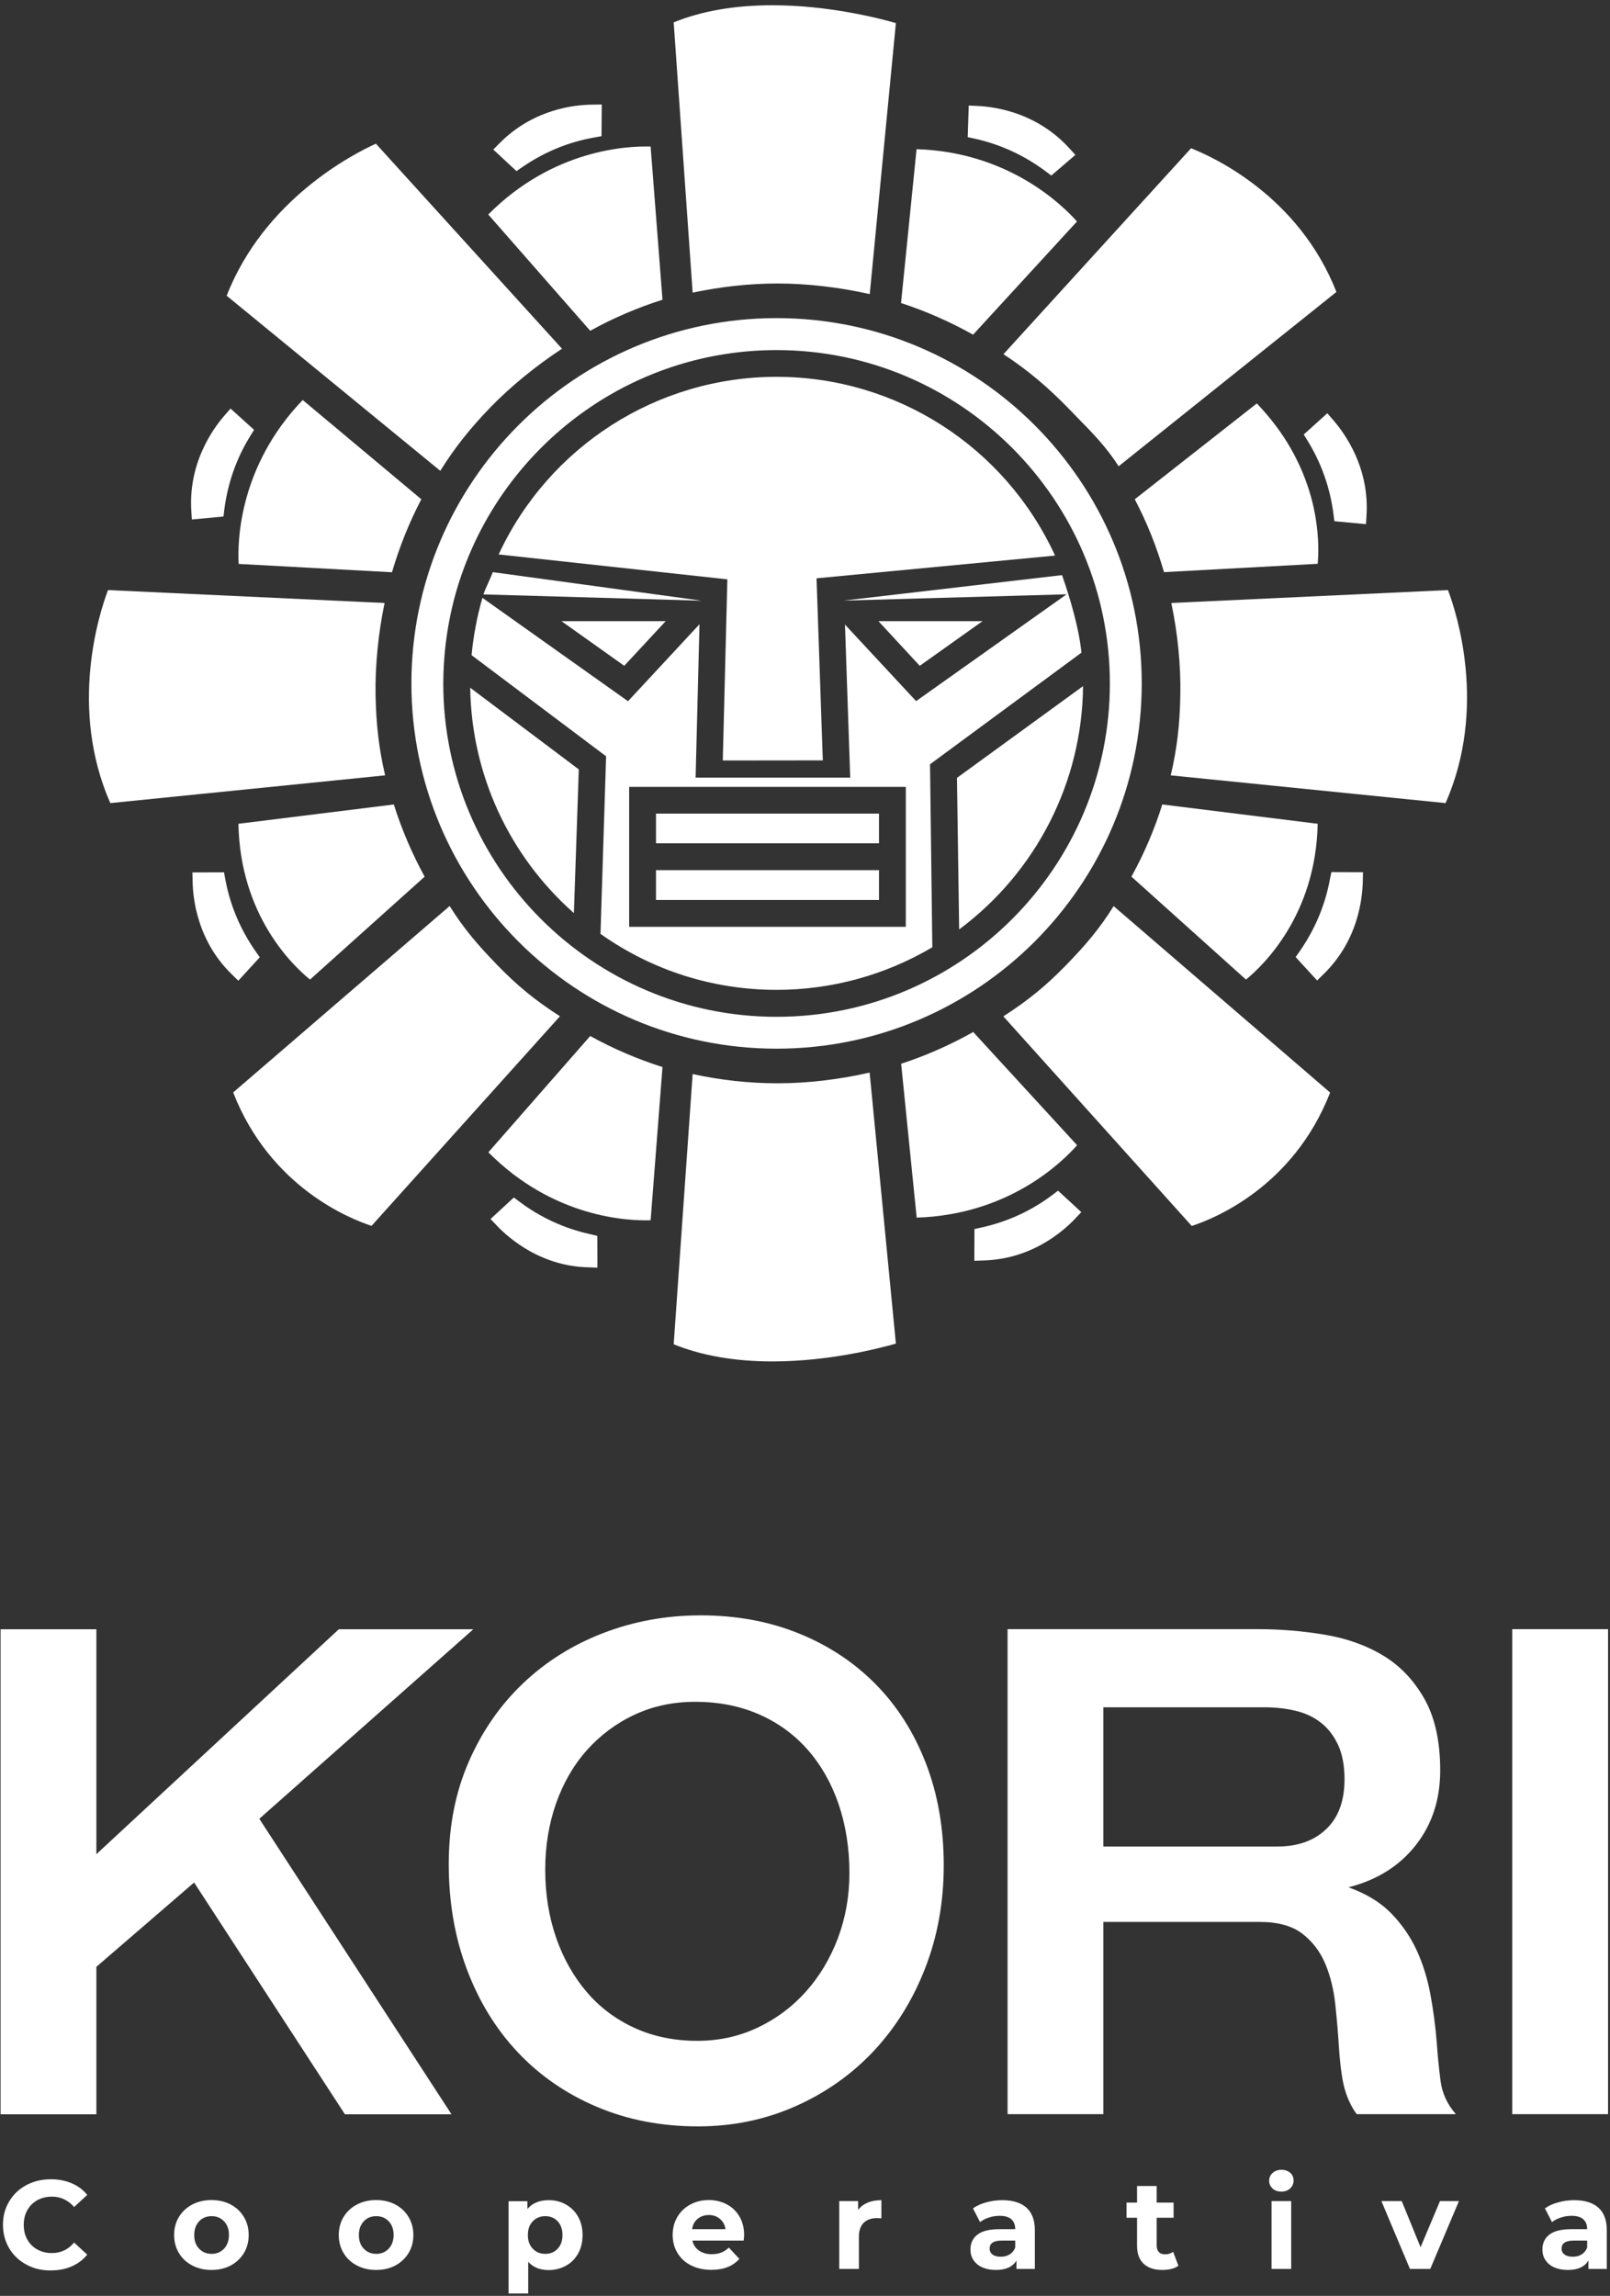 <?xml version="1.0" encoding="utf-8"?>
<!-- Generator: Adobe Illustrator 23.0.2, SVG Export Plug-In . SVG Version: 6.00 Build 0)  -->
<svg version="1.1" id="Capa_1" xmlns="http://www.w3.org/2000/svg" xmlns:xlink="http://www.w3.org/1999/xlink" x="0px" y="0px"
	 viewBox="0 0 141 201" style="enable-background:new 0 0 141 201;" xml:space="preserve">
<rect x="0" y="0" width="141" height="201" fill="#333333" stroke="none"/>
<style type="text/css">
	.st0{fill:#FFFFFF;}
</style>
<g>
	<g>
		<g>
			<path class="st0" d="M30.2,185.09L17,164.81l-8.56,7.38v12.91H0.05v-42.46h8.39v19.69l21.23-19.69h11.78l-18.74,16.59
				l16.83,25.87H30.2z"/>
			<path class="st0" d="M61.13,186.16c-3.21,0-6.16-0.57-8.83-1.7c-2.68-1.13-4.98-2.71-6.9-4.73c-1.92-2.02-3.42-4.44-4.49-7.26
				s-1.61-5.91-1.61-9.28c0-3.29,0.58-6.27,1.75-8.95c1.17-2.68,2.76-4.97,4.76-6.87s4.34-3.37,7.02-4.4
				c2.68-1.03,5.52-1.55,8.53-1.55c3.13,0,6,0.53,8.59,1.58c2.6,1.05,4.84,2.53,6.72,4.43c1.88,1.9,3.35,4.2,4.4,6.9
				c1.05,2.7,1.58,5.69,1.58,8.98c0,3.21-0.54,6.21-1.63,9.01c-1.09,2.8-2.6,5.21-4.52,7.26c-1.92,2.04-4.2,3.65-6.84,4.82
				S64.18,186.16,61.13,186.16z M61.07,178.67c1.9,0,3.67-0.39,5.29-1.16c1.63-0.77,3.03-1.82,4.22-3.15
				c1.19-1.33,2.12-2.88,2.8-4.67c0.67-1.78,1.01-3.69,1.01-5.71c0-2.18-0.32-4.19-0.95-6.04c-0.63-1.84-1.54-3.43-2.71-4.76
				c-1.17-1.33-2.59-2.36-4.25-3.09c-1.67-0.73-3.53-1.1-5.59-1.1c-1.94,0-3.72,0.38-5.32,1.13c-1.61,0.75-2.99,1.79-4.16,3.09
				c-1.17,1.31-2.07,2.87-2.71,4.67c-0.63,1.8-0.95,3.74-0.95,5.8c0,2.14,0.32,4.12,0.95,5.95c0.63,1.82,1.53,3.41,2.68,4.76
				c1.15,1.35,2.55,2.4,4.19,3.15C57.21,178.29,59.05,178.67,61.07,178.67z"/>
			<path class="st0" d="M118.82,185.09c-0.44-0.59-0.77-1.28-1.01-2.05c-0.24-0.77-0.42-1.99-0.54-3.66
				c-0.08-1.31-0.19-2.62-0.33-3.92c-0.14-1.31-0.44-2.5-0.89-3.57c-0.46-1.07-1.13-1.94-2.02-2.62c-0.89-0.67-2.13-1.01-3.72-1.01
				H96.63v16.83h-8.39v-42.46h21.95c1.94,0,3.88,0.16,5.8,0.48c1.92,0.32,3.63,0.92,5.11,1.81c1.49,0.89,2.7,2.15,3.63,3.78
				s1.4,3.73,1.4,6.3c0,2.54-0.71,4.72-2.14,6.54c-1.43,1.82-3.39,3.05-5.89,3.69c1.55,0.56,2.79,1.31,3.72,2.26
				c0.93,0.95,1.67,2.02,2.23,3.21c0.55,1.19,0.96,2.49,1.22,3.9c0.26,1.41,0.45,2.82,0.56,4.25c0.08,1.15,0.19,2.26,0.33,3.33
				c0.14,1.07,0.58,2.04,1.34,2.91H118.82z M96.63,149.47v12.19h15.23c1.78,0,3.21-0.5,4.28-1.52c1.07-1.01,1.61-2.47,1.61-4.37
				c0-1.19-0.19-2.19-0.56-3c-0.38-0.81-0.88-1.47-1.52-1.96c-0.63-0.5-1.38-0.84-2.23-1.04c-0.85-0.2-1.75-0.3-2.71-0.3H96.63z"/>
			<path class="st0" d="M132.44,185.09v-42.46h8.39v42.46H132.44z"/>
		</g>
	</g>
	<g>
		<path class="st0" d="M2.31,198.26c-0.64-0.34-1.14-0.82-1.5-1.42c-0.36-0.61-0.55-1.29-0.55-2.06s0.18-1.45,0.55-2.06
			s0.86-1.08,1.5-1.42c0.64-0.34,1.35-0.51,2.15-0.51c0.67,0,1.28,0.12,1.82,0.35s1,0.57,1.36,1.02l-1.15,1.06
			c-0.52-0.6-1.17-0.91-1.94-0.91c-0.48,0-0.91,0.11-1.28,0.31c-0.38,0.21-0.67,0.5-0.88,0.88c-0.21,0.38-0.31,0.8-0.31,1.28
			s0.1,0.91,0.31,1.28c0.21,0.38,0.5,0.67,0.88,0.88c0.38,0.21,0.8,0.31,1.28,0.31c0.77,0,1.42-0.3,1.94-0.92l1.15,1.06
			c-0.37,0.45-0.82,0.79-1.37,1.03s-1.15,0.35-1.82,0.35C3.66,198.78,2.95,198.61,2.31,198.26z"/>
		<path class="st0" d="M16.84,198.34c-0.5-0.26-0.89-0.62-1.17-1.09c-0.28-0.46-0.42-0.99-0.42-1.58s0.14-1.12,0.42-1.58
			s0.67-0.83,1.17-1.09c0.5-0.26,1.06-0.39,1.68-0.39c0.63,0,1.19,0.13,1.68,0.39c0.49,0.26,0.88,0.62,1.16,1.09
			s0.42,0.99,0.42,1.58s-0.14,1.12-0.42,1.58c-0.28,0.46-0.67,0.83-1.16,1.09c-0.49,0.26-1.05,0.39-1.68,0.39
			C17.9,198.73,17.34,198.6,16.84,198.34z M19.62,196.87c0.28-0.3,0.43-0.7,0.43-1.2c0-0.5-0.14-0.9-0.43-1.2
			c-0.28-0.3-0.65-0.45-1.09-0.45s-0.81,0.15-1.09,0.45s-0.43,0.7-0.43,1.2c0,0.5,0.14,0.9,0.43,1.2c0.29,0.3,0.65,0.45,1.09,0.45
			S19.33,197.17,19.62,196.87z"/>
		<path class="st0" d="M31.26,198.34c-0.5-0.26-0.89-0.62-1.17-1.09c-0.28-0.46-0.42-0.99-0.42-1.58s0.14-1.12,0.42-1.58
			s0.67-0.83,1.17-1.09c0.5-0.26,1.06-0.39,1.68-0.39c0.63,0,1.19,0.13,1.68,0.39c0.49,0.26,0.88,0.62,1.16,1.09
			s0.42,0.99,0.42,1.58s-0.14,1.12-0.42,1.58c-0.28,0.46-0.67,0.83-1.16,1.09c-0.49,0.26-1.05,0.39-1.68,0.39
			C32.32,198.73,31.76,198.6,31.26,198.34z M34.04,196.87c0.28-0.3,0.43-0.7,0.43-1.2c0-0.5-0.14-0.9-0.43-1.2
			c-0.28-0.3-0.65-0.45-1.09-0.45s-0.81,0.15-1.09,0.45s-0.43,0.7-0.43,1.2c0,0.5,0.14,0.9,0.43,1.2c0.29,0.3,0.65,0.45,1.09,0.45
			S33.75,197.17,34.04,196.87z"/>
		<path class="st0" d="M49.56,193c0.45,0.25,0.81,0.61,1.07,1.07c0.26,0.46,0.39,1,0.39,1.61c0,0.61-0.13,1.15-0.39,1.61
			c-0.26,0.46-0.61,0.82-1.07,1.07s-0.96,0.38-1.51,0.38c-0.76,0-1.35-0.24-1.79-0.72v2.77h-1.72v-8.08h1.65v0.68
			c0.43-0.51,1.05-0.77,1.87-0.77C48.61,192.62,49.11,192.74,49.56,193z M48.84,196.87c0.28-0.3,0.42-0.7,0.42-1.2
			c0-0.5-0.14-0.9-0.42-1.2c-0.28-0.3-0.65-0.45-1.09-0.45c-0.44,0-0.8,0.15-1.09,0.45s-0.43,0.7-0.43,1.2c0,0.5,0.14,0.9,0.43,1.2
			c0.28,0.3,0.65,0.45,1.09,0.45C48.2,197.32,48.56,197.17,48.84,196.87z"/>
		<path class="st0" d="M65.13,196.16h-4.49c0.08,0.37,0.27,0.66,0.57,0.87c0.3,0.21,0.68,0.32,1.13,0.32c0.31,0,0.58-0.05,0.82-0.14
			s0.46-0.24,0.67-0.44l0.92,0.99c-0.56,0.64-1.38,0.96-2.45,0.96c-0.67,0-1.26-0.13-1.78-0.39c-0.52-0.26-0.91-0.62-1.19-1.09
			c-0.28-0.46-0.42-0.99-0.42-1.58c0-0.58,0.14-1.11,0.41-1.57c0.28-0.47,0.65-0.83,1.14-1.09c0.48-0.26,1.02-0.39,1.62-0.39
			c0.58,0,1.11,0.13,1.58,0.38s0.84,0.61,1.11,1.08c0.27,0.47,0.4,1.01,0.4,1.63C65.17,195.72,65.16,195.87,65.13,196.16z
			 M61.1,194.25c-0.27,0.22-0.43,0.52-0.49,0.91h2.93c-0.06-0.38-0.22-0.67-0.49-0.9s-0.59-0.34-0.97-0.34
			C61.7,193.92,61.37,194.03,61.1,194.25z"/>
		<path class="st0" d="M75.98,192.84c0.35-0.15,0.75-0.22,1.21-0.22v1.59c-0.19-0.01-0.32-0.02-0.39-0.02
			c-0.49,0-0.88,0.14-1.16,0.41c-0.28,0.28-0.42,0.69-0.42,1.24v2.8H73.5v-5.94h1.65v0.78C75.35,193.2,75.63,192.99,75.98,192.84z"
			/>
		<path class="st0" d="M89.89,193.27c0.49,0.44,0.74,1.1,0.74,1.98v3.39h-1.61v-0.74c-0.32,0.55-0.93,0.83-1.81,0.83
			c-0.46,0-0.85-0.08-1.19-0.23s-0.59-0.37-0.77-0.64c-0.18-0.27-0.26-0.58-0.26-0.93c0-0.55,0.21-0.99,0.62-1.3
			c0.42-0.32,1.06-0.47,1.93-0.47h1.37c0-0.38-0.11-0.66-0.34-0.87c-0.23-0.2-0.57-0.3-1.03-0.3c-0.32,0-0.63,0.05-0.93,0.15
			c-0.31,0.1-0.56,0.23-0.78,0.4l-0.62-1.2c0.32-0.23,0.71-0.41,1.17-0.53c0.45-0.13,0.92-0.19,1.4-0.19
			C88.69,192.62,89.4,192.84,89.89,193.27z M88.42,197.37c0.23-0.14,0.39-0.34,0.49-0.6v-0.61h-1.18c-0.71,0-1.06,0.23-1.06,0.7
			c0,0.22,0.09,0.4,0.26,0.52c0.17,0.13,0.41,0.19,0.71,0.19C87.93,197.57,88.19,197.51,88.42,197.37z"/>
		<path class="st0" d="M103.2,198.36c-0.17,0.13-0.38,0.22-0.62,0.28s-0.51,0.09-0.78,0.09c-0.71,0-1.25-0.18-1.64-0.54
			c-0.39-0.36-0.58-0.89-0.58-1.59v-2.44h-0.92v-1.33h0.92v-1.45h1.72v1.45h1.48v1.33h-1.48v2.42c0,0.25,0.06,0.44,0.19,0.58
			c0.13,0.14,0.31,0.2,0.55,0.2c0.27,0,0.5-0.07,0.7-0.22L103.2,198.36z"/>
		<path class="st0" d="M111.45,191.6c-0.2-0.18-0.3-0.41-0.3-0.68c0-0.27,0.1-0.5,0.3-0.68c0.2-0.18,0.46-0.28,0.77-0.28
			s0.57,0.09,0.77,0.26c0.2,0.18,0.3,0.4,0.3,0.66c0,0.29-0.1,0.52-0.3,0.71c-0.2,0.19-0.46,0.28-0.77,0.28
			S111.65,191.79,111.45,191.6z M111.36,192.7h1.72v5.94h-1.72V192.7z"/>
		<path class="st0" d="M127.77,192.7l-2.51,5.94h-1.78l-2.5-5.94h1.78l1.65,4.04l1.7-4.04H127.77z"/>
		<path class="st0" d="M139.98,193.27c0.49,0.44,0.74,1.1,0.74,1.98v3.39h-1.61v-0.74c-0.32,0.55-0.93,0.83-1.81,0.83
			c-0.46,0-0.85-0.08-1.19-0.23s-0.59-0.37-0.77-0.64c-0.18-0.27-0.26-0.58-0.26-0.93c0-0.55,0.21-0.99,0.62-1.3
			c0.42-0.32,1.06-0.47,1.93-0.47H139c0-0.38-0.11-0.66-0.34-0.87c-0.23-0.2-0.57-0.3-1.03-0.3c-0.32,0-0.63,0.05-0.93,0.15
			c-0.31,0.1-0.56,0.23-0.78,0.4l-0.62-1.2c0.32-0.23,0.71-0.41,1.17-0.53c0.45-0.13,0.92-0.19,1.4-0.19
			C138.78,192.62,139.49,192.84,139.98,193.27z M138.51,197.37c0.23-0.14,0.39-0.34,0.49-0.6v-0.61h-1.18
			c-0.71,0-1.06,0.23-1.06,0.7c0,0.22,0.09,0.4,0.26,0.52c0.17,0.13,0.41,0.19,0.71,0.19C138.03,197.57,138.29,197.51,138.51,197.37
			z"/>
	</g>
	<g>
		<g>
			<path class="st0" d="M68.01,27.85c-17.63,0-31.98,14.34-31.98,31.98s14.34,31.98,31.98,31.98s31.98-14.34,31.98-31.98
				S85.65,27.85,68.01,27.85z M68.01,89.02c-16.09,0-29.19-13.09-29.19-29.19c0-0.54,0.02-1.07,0.05-1.6l0,0l0,0
				c0.19-3.4,0.95-6.64,2.21-9.63l0,0l0,0c4.41-10.53,14.82-17.95,26.93-17.95c16.09,0,29.19,13.09,29.19,29.19
				C97.2,75.92,84.11,89.02,68.01,89.02z"/>
		</g>
		<g>
			<path class="st0" d="M80.27,13.06l-1.36,13.47c2.18,0.71,4.29,1.64,6.31,2.77l9.1-9.91C92.99,17.9,88.29,13.31,80.27,13.06z"/>
			<path class="st0" d="M68.12,24.82c2.57,0,5.4,0.33,8.05,0.93l2.29-23.73c-1.53-0.44-5.93-1.56-10.81-1.56
				c-3.3,0-6.2,0.5-8.65,1.5l1.66,23.66C63.12,25.1,65.62,24.82,68.12,24.82z"/>
			<path class="st0" d="M109.12,85.76c1.49-1.22,6.12-5.63,6.28-13.64l-13.61-1.69c-0.68,2.18-1.59,4.3-2.7,6.32L109.12,85.76z"/>
			<path class="st0" d="M51.69,28.96c2-1.11,4.13-2.02,6.33-2.72l-1.04-13.41c-2.03-0.06-8.55,0.24-14.22,5.95L51.69,28.96z"/>
			<path class="st0" d="M78.92,93.13l1.36,13.47c8.04-0.25,12.72-4.83,14.05-6.34l-9.1-9.91C83.21,91.49,81.09,92.42,78.92,93.13z"
				/>
			<path class="st0" d="M68.12,94.84c-2.5,0-5-0.27-7.46-0.81L59,117.69c2.45,0.99,5.35,1.5,8.65,1.5c4.88,0,9.27-1.12,10.81-1.56
				L76.16,93.9C73.52,94.51,70.69,94.84,68.12,94.84z"/>
			<path class="st0" d="M56.98,106.83l1.04-13.41c-2.2-0.7-4.33-1.61-6.33-2.72l-8.92,10.18C48.43,106.59,54.95,106.9,56.98,106.83z
				"/>
			<path class="st0" d="M126.81,51.66l-24.23,1.13c0.56,2.65,0.84,5.47,0.79,8.03c-0.04,2.62-0.3,4.78-0.84,7.06l24.07,2.43
				C130.26,61.99,127.58,53.69,126.81,51.66z"/>
			<path class="st0" d="M26.51,35.02c-5.57,5.8-5.72,12.35-5.61,14.35l13.43,0.73c0.65-2.22,1.51-4.37,2.57-6.39L26.51,35.02z"/>
			<path class="st0" d="M27.15,85.76l10.04-9.01c-1.11-2.02-2.01-4.14-2.7-6.32l-13.61,1.69C21.03,80.16,25.66,84.55,27.15,85.76z"
				/>
			<path class="st0" d="M32.89,60.82c-0.04-2.57,0.24-5.38,0.79-8.03L9.46,51.66C8.69,53.69,6.01,62,9.66,70.31l24.07-2.43
				C33.19,65.6,32.94,63.43,32.89,60.82z"/>
			<path class="st0" d="M93.61,35.79c0.25,0.25,0.48,0.49,0.71,0.73c1.41,1.44,2.56,2.61,3.65,4.3l19.07-15.26
				c-3.3-8.42-10.82-11.83-12.73-12.58L87.88,31.01C89.92,32.34,91.72,33.84,93.61,35.79z"/>
			<path class="st0" d="M87.87,88.98l16.5,18.35c1.79-0.58,8.86-3.32,12.12-11.68L97.53,79.33c-1.27,2.03-2.48,3.43-4.17,5.17
				C91.61,86.3,90.06,87.57,87.87,88.98z"/>
			<path class="st0" d="M49.22,30.53l-16.3-17.95c-1.98,0.9-9.76,4.86-13.07,13.31l18.71,15.33c1.24-1.99,2.59-3.7,4.41-5.58
				C44.76,33.8,46.96,32.01,49.22,30.53z"/>
			<path class="st0" d="M43.55,84.49c-1.68-1.74-2.9-3.13-4.17-5.17L20.42,95.64c3.26,8.36,10.33,11.1,12.12,11.68l16.5-18.35
				C46.85,87.57,45.31,86.3,43.55,84.49z"/>
			<path class="st0" d="M112.67,38.64c-0.73-1.17-1.61-2.28-2.6-3.32l-10.69,8.39c1.06,2.02,1.92,4.16,2.56,6.38l13.46-0.73
				c0.07-0.76,0.12-2.2-0.18-4.02C114.83,42.98,113.97,40.73,112.67,38.64z"/>
			<g>
				<path class="st0" d="M118.69,39.8c-0.62-1.37-1.38-2.39-1.91-3l-0.54-0.62l-2.06,1.86l0.35,0.57c1.19,1.94,1.95,4.08,2.25,6.38
					l0.08,0.64l2.77,0.26l0.05-0.84C119.78,43.25,119.45,41.49,118.69,39.8z"/>
				<path class="st0" d="M91.55,14.98l0.52,0.39l2.11-1.81l-0.57-0.62c-1.22-1.33-2.72-2.32-4.44-2.95
					c-1.42-0.51-2.69-0.67-3.51-0.71l-0.82-0.04l-0.09,2.77l0.66,0.14C87.63,12.65,89.7,13.6,91.55,14.98z"/>
				<path class="st0" d="M92.12,104.65c-1.82,1.36-3.89,2.31-6.15,2.81l-0.63,0.14l-0.01,2.78l0.84-0.03
					c1.81-0.06,3.54-0.54,5.15-1.45c1.31-0.74,2.25-1.59,2.81-2.18l0.57-0.6l-2.04-1.88L92.12,104.65z"/>
				<path class="st0" d="M116.46,77.03c-0.42,2.24-1.3,4.33-2.62,6.23l-0.37,0.53l1.88,2.05l0.6-0.59c1.28-1.26,2.23-2.79,2.8-4.55
					c0.46-1.43,0.58-2.7,0.6-3.51l0.02-0.83l-2.77-0.01L116.46,77.03z"/>
				<path class="st0" d="M19.65,44.58c0.3-2.29,1.05-4.44,2.25-6.38l0.35-0.57l-2.06-1.86l-0.54,0.62c-0.53,0.61-1.3,1.63-1.91,3
					c-0.76,1.69-1.09,3.46-0.99,5.25l0.05,0.84l2.77-0.26L19.65,44.58z"/>
				<path class="st0" d="M48.35,9.73c-1.75,0.56-3.29,1.49-4.56,2.77l-0.59,0.59l2.03,1.89l0.54-0.37c1.91-1.31,4.01-2.17,6.25-2.57
					l0.66-0.12l0.02-2.77l-0.82,0.01C51.06,9.17,49.78,9.27,48.35,9.73z"/>
				<path class="st0" d="M51.69,108.05c-2.26-0.5-4.33-1.45-6.15-2.81l-0.54-0.4l-2.04,1.88l0.57,0.6c0.56,0.59,1.51,1.44,2.81,2.18
					c1.61,0.91,3.34,1.4,5.14,1.45l0.84,0.03l-0.01-2.78L51.69,108.05z"/>
				<path class="st0" d="M19.74,77.03l-0.12-0.66l-2.77,0.01l0.02,0.83c0.02,0.81,0.13,2.08,0.6,3.51c0.57,1.76,1.51,3.29,2.8,4.55
					l0.6,0.59l1.88-2.05l-0.37-0.53C21.04,81.36,20.16,79.26,19.74,77.03z"/>
			</g>
		</g>
		<g>
			<rect x="57.45" y="76.18" class="st0" width="19.53" height="2.61"/>
			<rect x="57.45" y="71.23" class="st0" width="19.53" height="2.6"/>
			<polygon class="st0" points="49.17,54.38 54.67,58.29 58.3,54.38 			"/>
			<path class="st0" d="M63.3,66.58l8.76-0.01l-0.55-15.94l20.89-1.99c-4.38-9.53-13.89-15.65-24.39-15.65
				c-10.45,0-19.94,6.08-24.34,15.55l20.03,2.18L63.3,66.58z"/>
			<path class="st0" d="M50.26,79.94l0.43-12.58l-9.51-7.15C41.29,67.79,44.57,74.91,50.26,79.94z"/>
			<path class="st0" d="M43.16,50.09c-0.14,0.4-0.7,1.54-0.82,1.95l19.12,0.55L43.16,50.09z"/>
			<polygon class="st0" points="86.05,54.38 76.93,54.38 80.55,58.29 			"/>
			<path class="st0" d="M84,81.37c6.75-5.02,10.78-12.91,10.85-21.3L83.81,68.1L84,81.37z"/>
			<path class="st0" d="M94.71,57.14c-0.21-2.13-1-4.8-1.7-6.79l-19.12,2.23l19.52-0.55l-13.18,9.35L74,54.68l0.46,13.4H60.92
				l0.34-13.43L55,61.39l-12.75-9.05c-0.47,1.63-0.79,3.31-0.95,5.02l11.78,8.85l-0.49,15.55c4.54,3.21,9.87,4.9,15.43,4.9
				c4.8,0,9.51-1.29,13.63-3.73l-0.2-16.02L94.71,57.14z M79.33,81.14H55.1V68.89h5.11h0.69h13.59h0.91h3.93V81.14z"/>
		</g>
	</g>
</g>
</svg>
